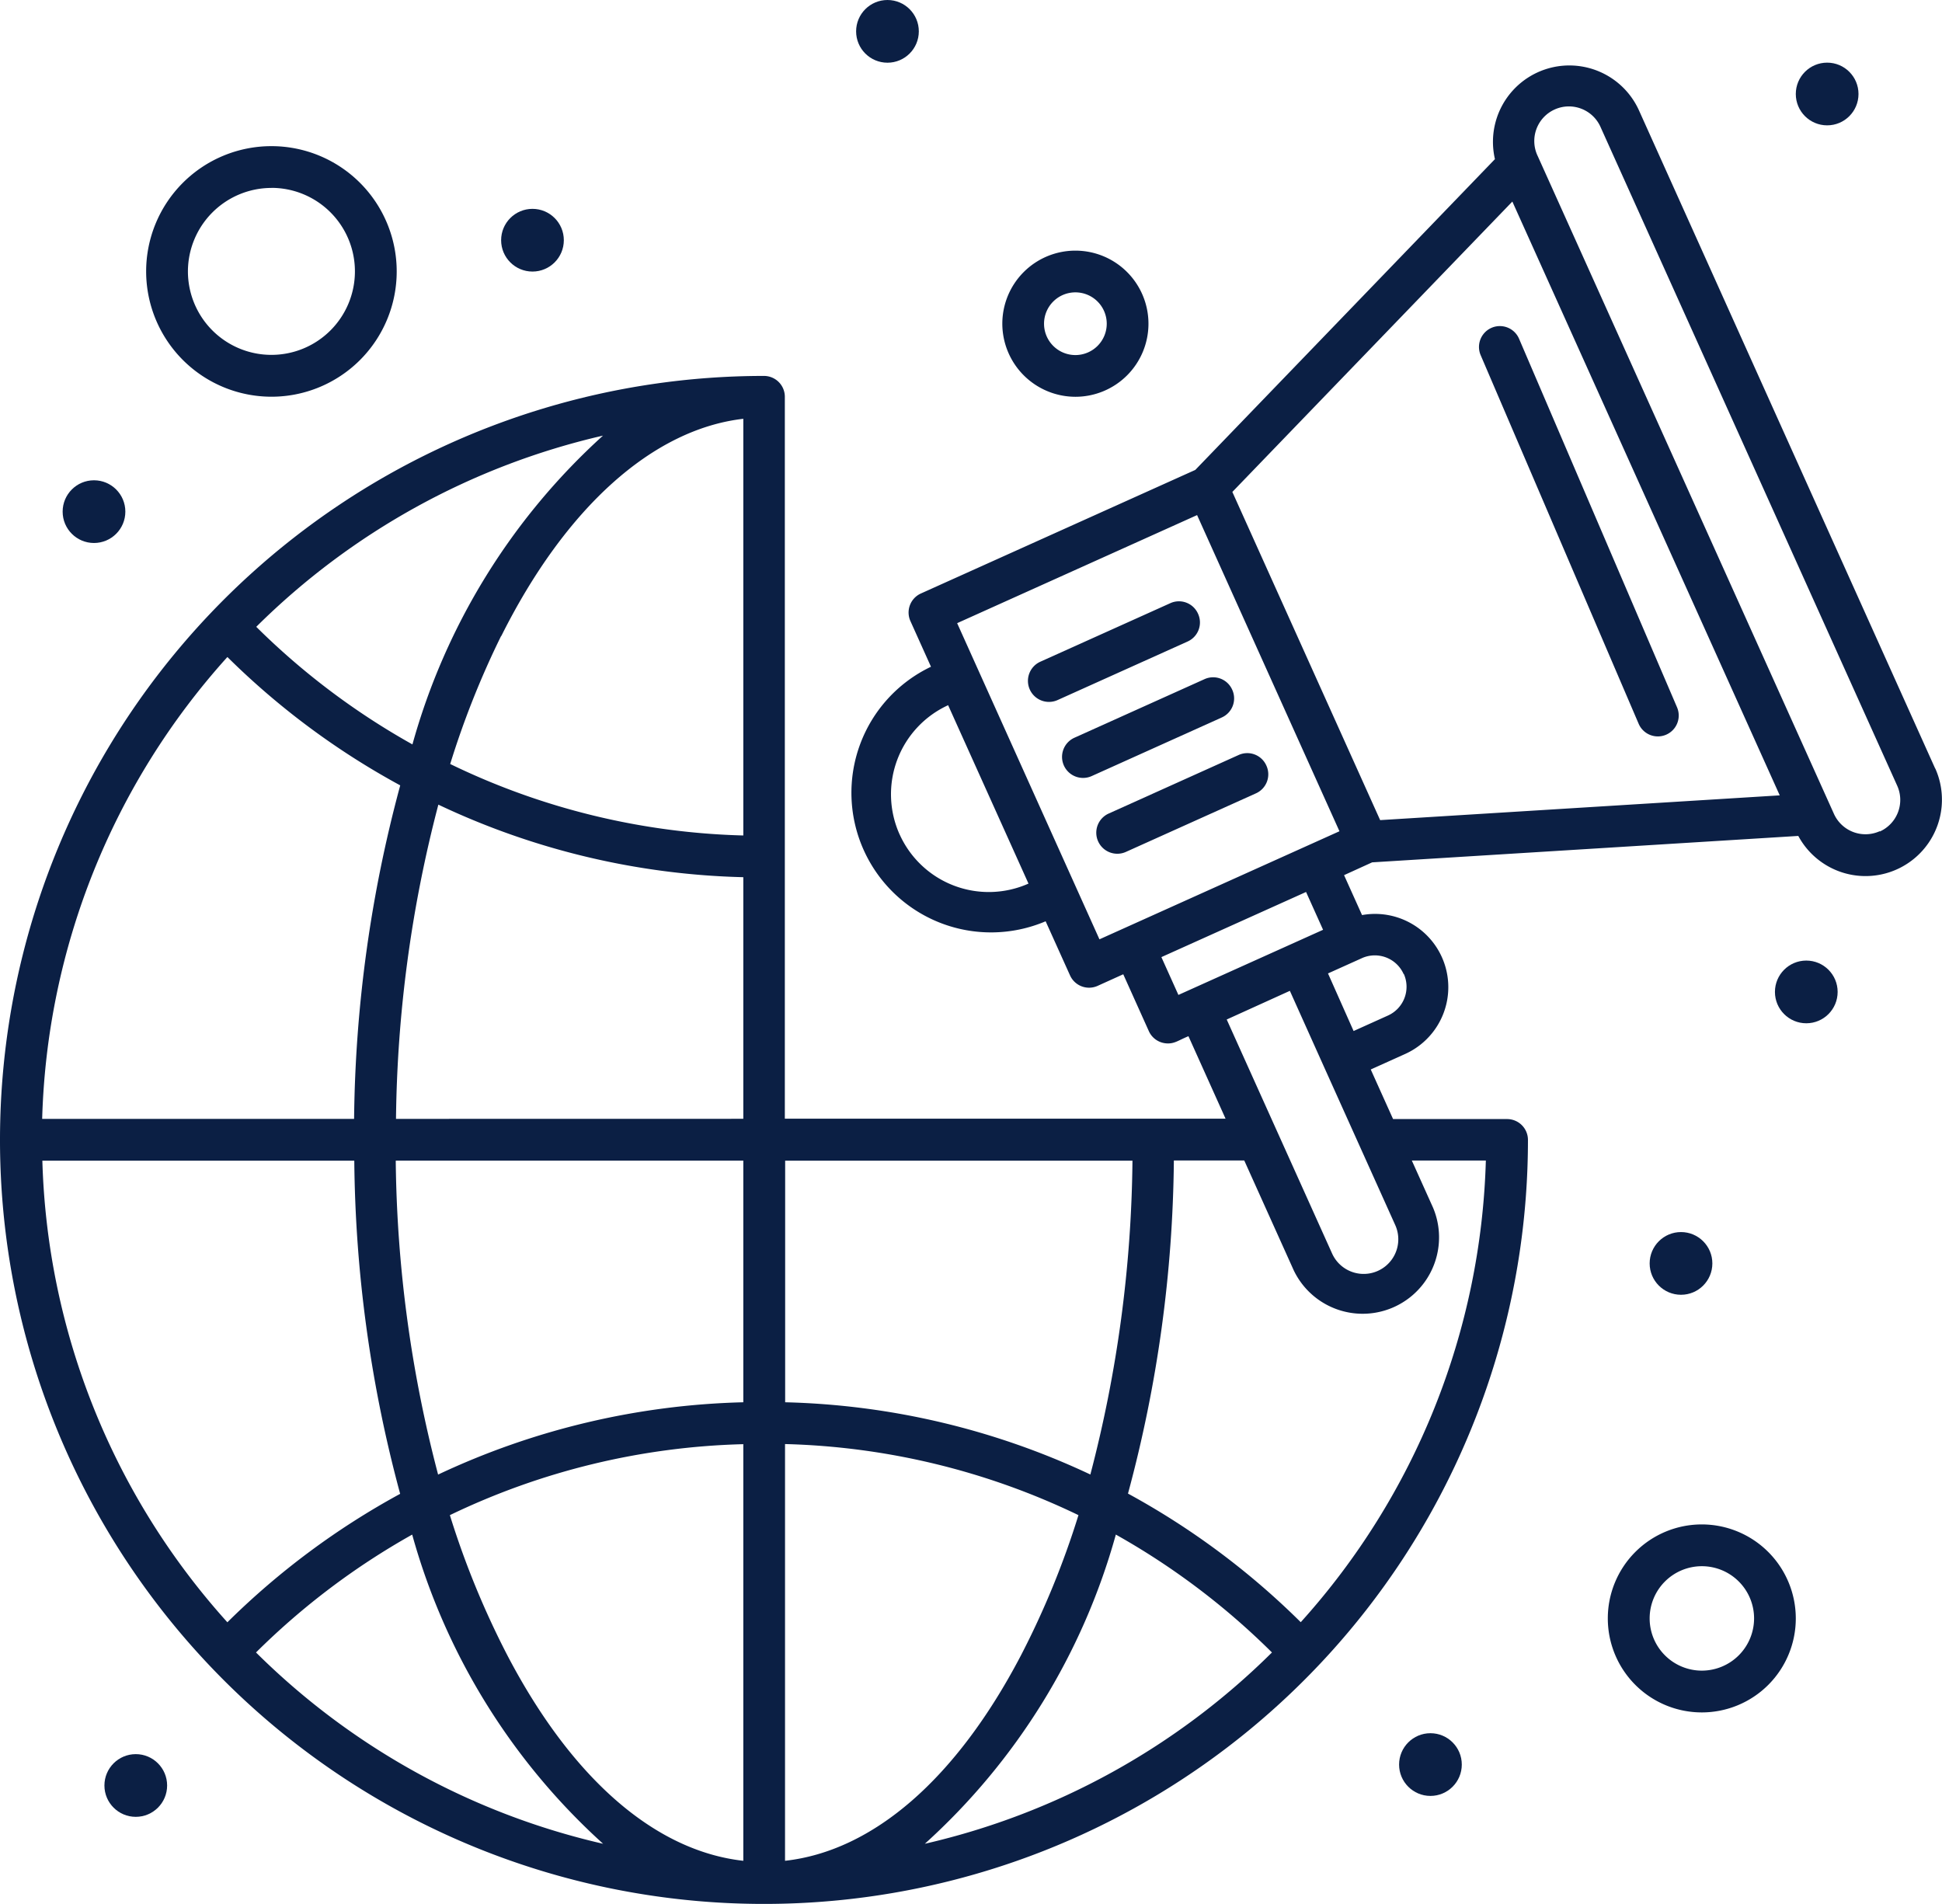 <svg xmlns="http://www.w3.org/2000/svg" width="30.351" height="29.754" viewBox="0 0 30.351 29.754">
  <g id="Group_5562" data-name="Group 5562" transform="translate(-150.004 -154.666)">
    <g id="Group_5561" data-name="Group 5561" transform="translate(150.004 154.666)">
      <circle id="Ellipse_321" data-name="Ellipse 321" cx="0.49" cy="0.49" r="0.49" transform="translate(1.632 27.414)" fill="#0b1f44"/>
      <circle id="Ellipse_322" data-name="Ellipse 322" cx="0.49" cy="0.49" r="0.49" transform="translate(21.866 27.087)" fill="#0b1f44"/>
      <circle id="Ellipse_323" data-name="Ellipse 323" cx="0.49" cy="0.49" r="0.49" transform="translate(27.74 15.012)" fill="#0b1f44"/>
      <circle id="Ellipse_324" data-name="Ellipse 324" cx="0.49" cy="0.49" r="0.49" transform="translate(25.782 19.255)" fill="#0b1f44"/>
      <circle id="Ellipse_325" data-name="Ellipse 325" cx="0.49" cy="0.49" r="0.49" transform="translate(28.066 0.979)" fill="#0b1f44"/>
      <circle id="Ellipse_326" data-name="Ellipse 326" cx="0.49" cy="0.49" r="0.49" transform="translate(13.38 0)" fill="#0b1f44"/>
      <circle id="Ellipse_327" data-name="Ellipse 327" cx="0.49" cy="0.49" r="0.49" transform="translate(7.832 3.264)" fill="#0b1f44"/>
      <circle id="Ellipse_328" data-name="Ellipse 328" cx="0.49" cy="0.49" r="0.49" transform="translate(0.979 7.506)" fill="#0b1f44"/>
      <path id="Path_12653" data-name="Path 12653" d="M168.52,175.141a1.958,1.958,0,1,0-1.958-1.958A1.96,1.96,0,0,0,168.52,175.141Zm0-3.264a1.305,1.305,0,1,1-1.305,1.306A1.307,1.307,0,0,1,168.52,171.878Z" transform="translate(-164.278 -168.941)" fill="#0b1f44"/>
      <path id="Path_12654" data-name="Path 12654" d="M264.691,185.338a1.142,1.142,0,1,0-1.142-1.142A1.144,1.144,0,0,0,264.691,185.338Zm0-1.632a.49.49,0,1,1-.49.49A.49.49,0,0,1,264.691,183.706Z" transform="translate(-247.884 -179.137)" fill="#0b1f44"/>
      <path id="Path_12655" data-name="Path 12655" d="M333.619,327.35a1.469,1.469,0,1,0,1.468,1.469A1.47,1.47,0,0,0,333.619,327.35Zm0,2.285a.816.816,0,1,1,.816-.816A.817.817,0,0,1,333.619,329.635Z" transform="translate(-307.021 -303.526)" fill="#0b1f44"/>
      <path id="Path_12656" data-name="Path 12656" d="M269.12,222.976a.326.326,0,0,0-.431-.164l-2.032.915a.326.326,0,0,0,.268.6l2.032-.915A.326.326,0,0,0,269.12,222.976Z" transform="translate(-250.397 -213.386)" fill="#0b1f44"/>
      <path id="Path_12657" data-name="Path 12657" d="M272.993,231.576a.326.326,0,0,0-.432-.163l-2.032.915a.326.326,0,0,0,.268.6l2.031-.915A.326.326,0,0,0,272.993,231.576Z" transform="translate(-253.736 -220.799)" fill="#0b1f44"/>
      <path id="Path_12658" data-name="Path 12658" d="M276.865,240.175a.326.326,0,0,0-.432-.164l-2.031.915a.326.326,0,1,0,.268.6l2.032-.915A.326.326,0,0,0,276.865,240.175Z" transform="translate(-257.074 -228.212)" fill="#0b1f44"/>
      <path id="Path_12659" data-name="Path 12659" d="M180.249,173.087,175.619,162.8a1.194,1.194,0,0,0-2.251.762l-4.683,4.857-4.288,1.931a.326.326,0,0,0-.164.432l.321.713a2.182,2.182,0,0,0,1.792,3.978l.381.845a.326.326,0,0,0,.432.164l.4-.181.4.889a.326.326,0,0,0,.3.192c.109,0,.164-.049.319-.113l.58,1.289H162.27V167.276a.326.326,0,0,0-.326-.326,11.94,11.94,0,1,0,11.94,11.94.326.326,0,0,0-.326-.326h-1.782l-.349-.775.537-.242a1.145,1.145,0,0,0-.673-2.171l-.281-.624.439-.2,6.66-.413a1.194,1.194,0,0,0,2.141-1.054Zm-6.609-8.862,4.179,9.28-6.245.387-2.31-5.129Zm-9.577,9.889a1.531,1.531,0,0,1,.759-2.018l1.256,2.788A1.528,1.528,0,0,1,164.063,174.113Zm.9-3.3,3.75-1.689,2.225,4.941-3.751,1.689Zm5.2,5.746.539,1.2h0l1.108,2.461a.541.541,0,1,1-.987.444l-1.647-3.657Zm-2.46,2.654a20.053,20.053,0,0,1-.658,4.905,11.867,11.867,0,0,0-4.77-1.129v-3.776Zm-14.144,7.216a11.242,11.242,0,0,1-2.893-7.216h4.875a20.625,20.625,0,0,0,.717,5.207A11.965,11.965,0,0,0,153.554,186.432Zm0-15.086a11.936,11.936,0,0,0,2.7,2.005,20.758,20.758,0,0,0-.721,5.212h-4.875A11.242,11.242,0,0,1,153.555,171.346Zm4.28-.33c1.008-2.015,2.371-3.231,3.782-3.394v6.512a11.138,11.138,0,0,1-4.581-1.117A13.645,13.645,0,0,1,157.835,171.016Zm-1.646,8.2h5.428v3.776a11.869,11.869,0,0,0-4.77,1.13A20.044,20.044,0,0,1,156.189,179.216Zm5.428,4.429v6.513c-1.377-.154-2.676-1.279-3.686-3.208a13.411,13.411,0,0,1-.9-2.194A11.214,11.214,0,0,1,161.618,183.645Zm.653,0a11.213,11.213,0,0,1,4.585,1.111,13.4,13.4,0,0,1-.9,2.194c-1.01,1.929-2.309,3.054-3.686,3.208v-6.513Zm-6.081-5.082a20.183,20.183,0,0,1,.662-4.911,11.777,11.777,0,0,0,4.766,1.134v3.776Zm.259-5.851a11.28,11.28,0,0,1-2.443-1.839,11.281,11.281,0,0,1,5.419-2.988A10.182,10.182,0,0,0,156.449,172.712ZM154.005,186.9a11.327,11.327,0,0,1,2.441-1.842,10.183,10.183,0,0,0,2.984,4.832A11.28,11.28,0,0,1,154.005,186.9Zm13.437-1.843a11.32,11.32,0,0,1,2.441,1.843,11.283,11.283,0,0,1-5.425,2.99A10.182,10.182,0,0,0,167.442,185.062Zm5.784-5.846a11.242,11.242,0,0,1-2.893,7.216,11.956,11.956,0,0,0-2.7-2.01,20.631,20.631,0,0,0,.717-5.206h1.1l.773,1.716a1.194,1.194,0,0,0,2.177-.98l-.331-.735h1.157Zm-1.283-2.917a.493.493,0,0,1-.247.652l-.537.242-.4-.9.493-.222h0l.044-.02A.493.493,0,0,1,171.942,176.3Zm-1.261-.688-2.261,1.018-.266-.591,2.261-1.018Zm8.7-1.541a.541.541,0,0,1-.716-.271l-4.628-10.277a.541.541,0,1,1,.984-.449l4.631,10.282A.541.541,0,0,1,179.383,174.07Z" transform="translate(-150.004 -161.075)" fill="#0b1f44"/>
      <path id="Path_12660" data-name="Path 12660" d="M320.048,197.822a.326.326,0,1,0,.6-.257l-2.469-5.76a.326.326,0,1,0-.6.257Z" transform="translate(-294.438 -186.511)" fill="#0b1f44"/>
    </g>
  </g>
</svg>
